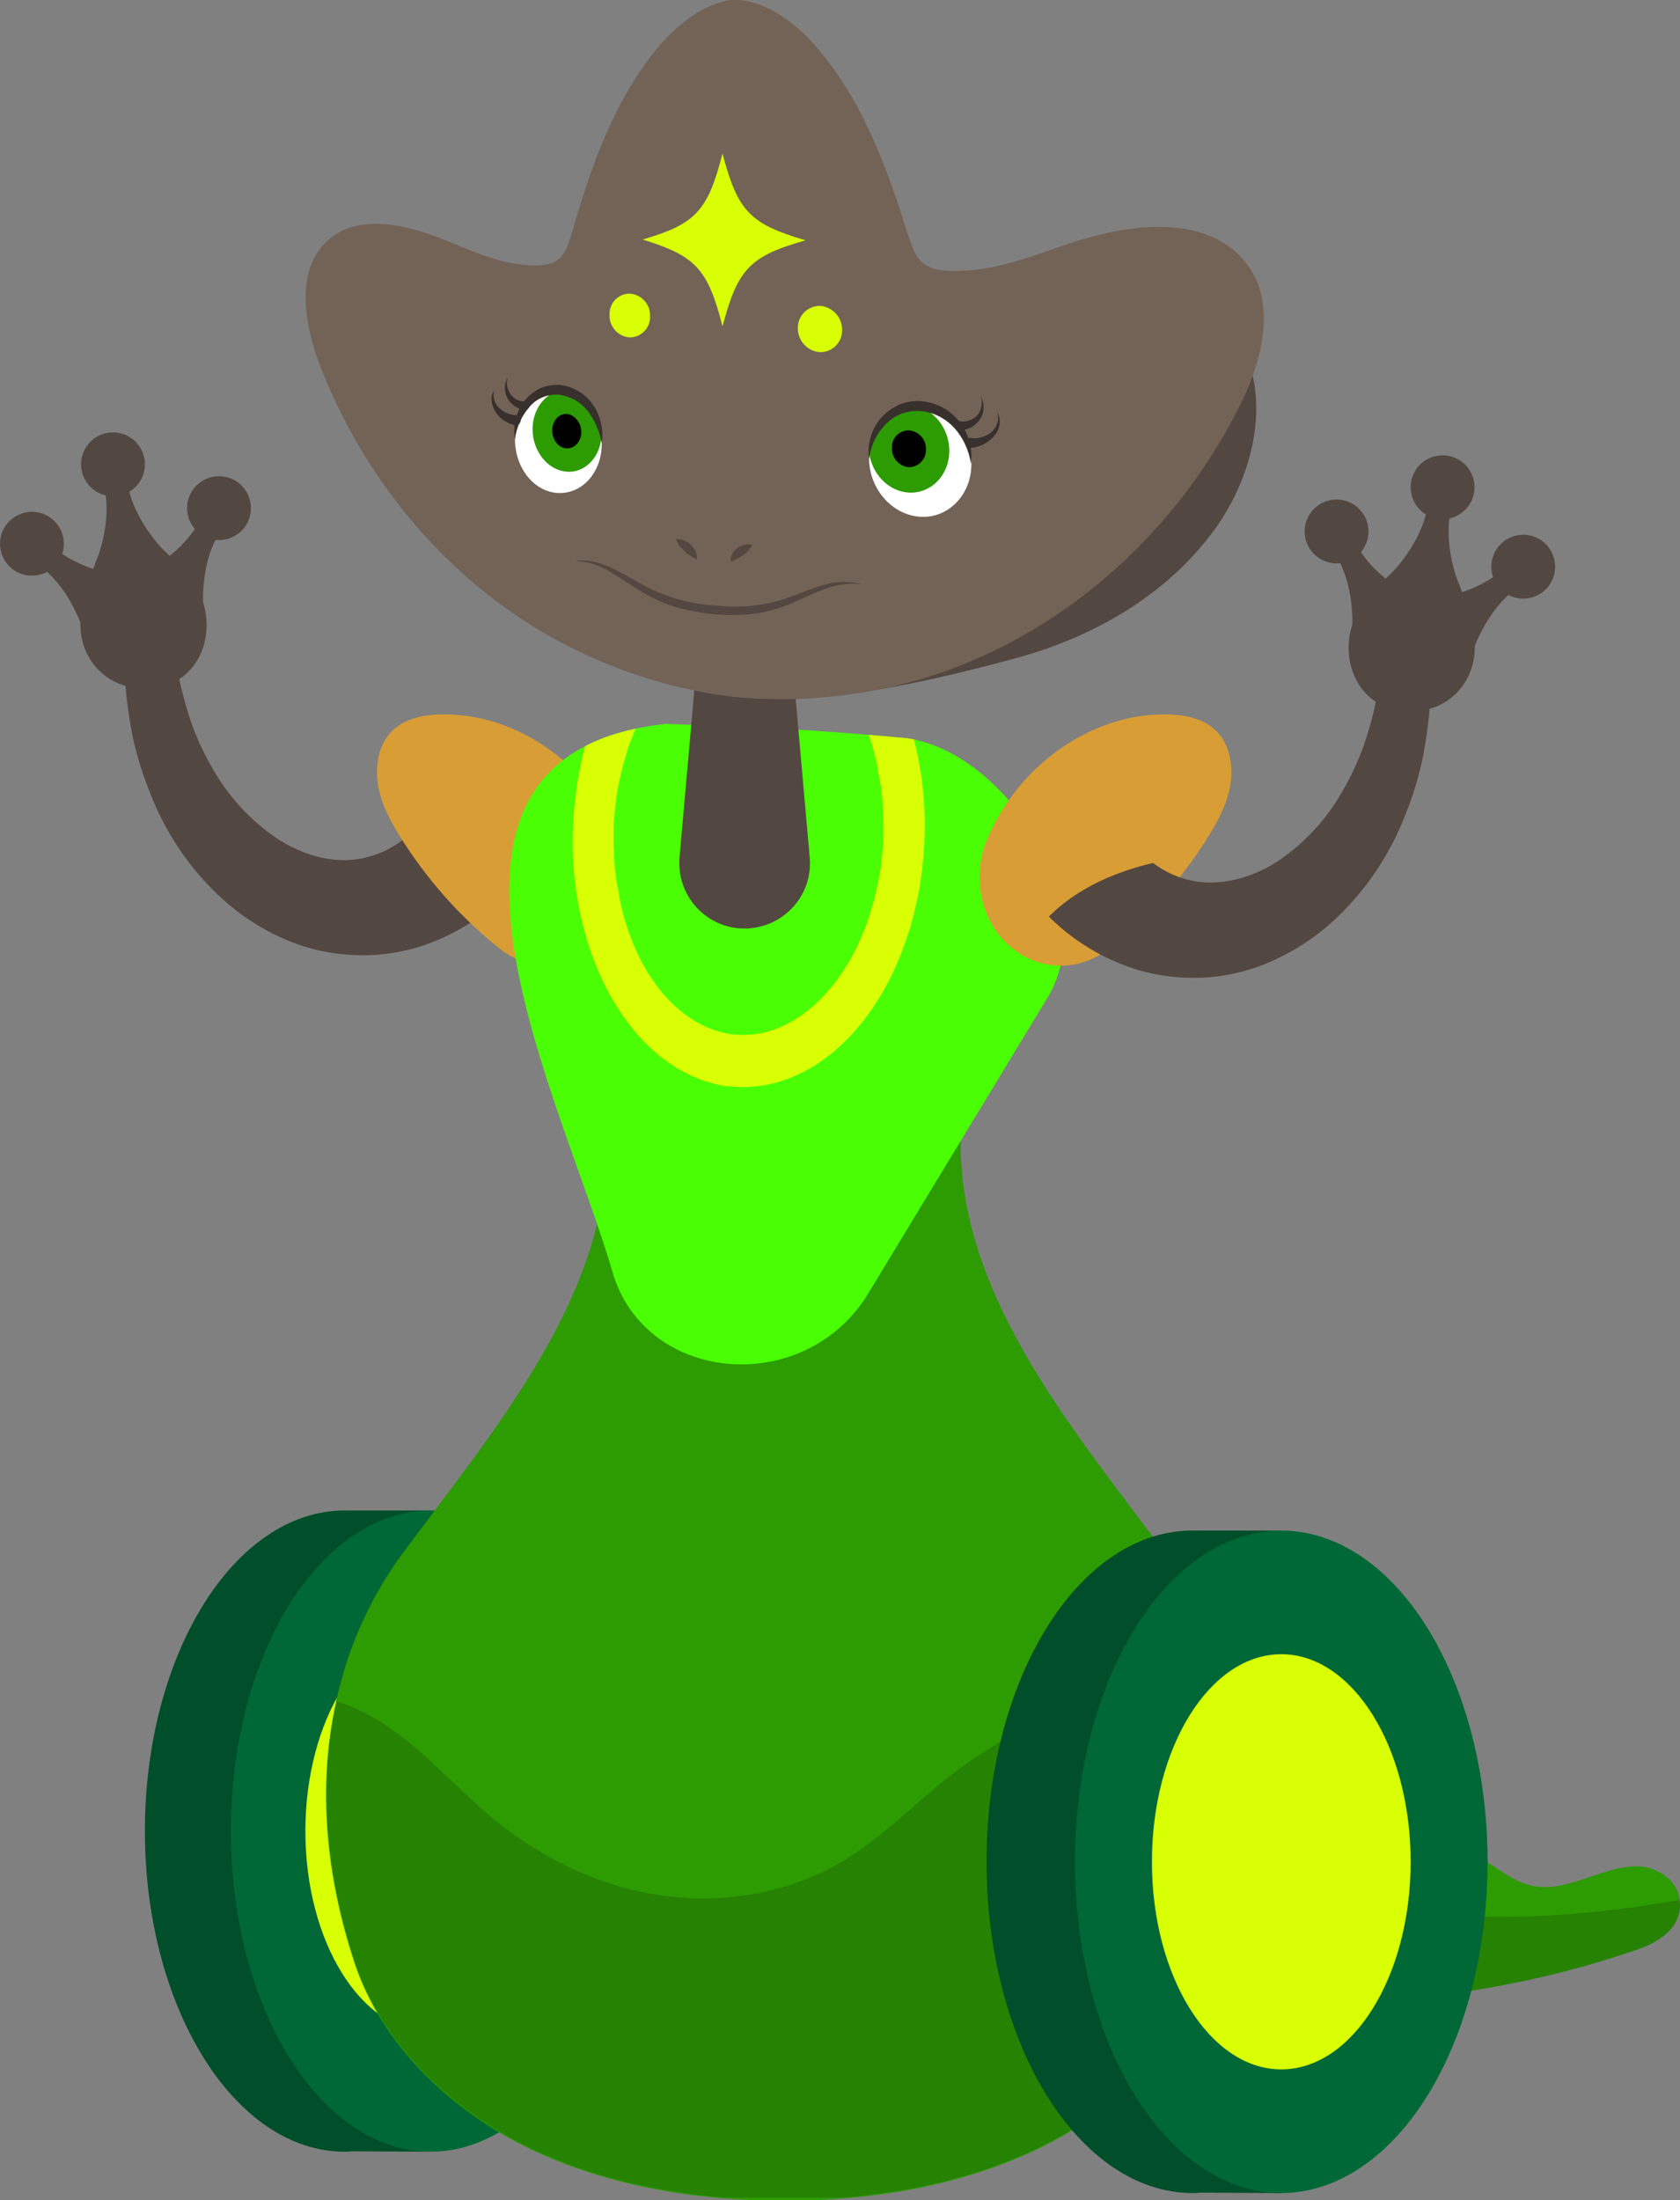 <svg xmlns="http://www.w3.org/2000/svg" xmlns:xlink="http://www.w3.org/1999/xlink" id="Layer_1" x="0" y="0" version="1.1" viewBox="0 0 410.4 537.3" style="enable-background:new 0 0 410.4 537.3" xml:space="preserve"><rect x="0" y="0" width="410.4" height="537.3" fill="#808080" stroke="none"/><style type="text/css">.st0{fill:#534741}.st1{fill:#268202}.st2{fill:#2d9b02}.st3{fill:#d99d36}.st4{fill:#004e2a}.st5{fill:#006837}.st6{fill:#d8ff03}.st7{fill:#4aff03}.st8{clip-path:url(#SVGID_2_)}.st9{fill:#736357}.st10{fill:#fff}.st11{fill:#38302c}</style><g id="l-hand"><circle cx="27.6" cy="113.4" r="7.8" class="st0"/><path d="M48.1,143.8c-2.4-4.1-6-7.5-9.5-10.7c-2.5-2.2-5.5-4.5-8.7-3.8c-2.8,0.7-4.4,3.4-5.6,6 c-2.1,4.5-3.5,9.2-4.4,14.1c-1.9,11.1,6.6,20.4,18.4,18.5C49.7,166.1,53.4,152.8,48.1,143.8z" class="st0"/><path d="M23.2,137.8l8.5-1.6l8.5-1.6c0,0-8.4-8.1-9.3-18.3l-2.9,0.6l-2.9,0.6C28,127.2,23.2,137.8,23.2,137.8z" class="st0"/><circle cx="53.5" cy="124.1" r="7.8" class="st0"/><path d="M49.7,148.7l-7.5-4.3l-7.5-4.3c0,0,10.6-4.9,14.7-14.2l2.5,1.5l2.5,1.5C48.5,137.1,49.7,148.7,49.7,148.7z" class="st0"/><circle cx="7.8" cy="132.8" r="7.8" class="st0"/><path d="M20.4,154.2l5.4-6.8l5.4-6.7c0,0-11.6-0.7-18.9-7.8l-1.8,2.3l-1.8,2.3C17.2,143,20.4,154.2,20.4,154.2z" class="st0"/></g><g id="l-arm"><path d="M122.5,219.5c-4.5,4.2-9.8,7.6-15.4,10c-5.8,2.5-12.1,3.8-18.4,3.8c-6.1,0-12.2-1.1-17.9-3.4 c-5.4-2.2-10.4-5.2-14.8-8.9c-8.3-7-14.7-16-18.8-26c-2-4.8-3.6-9.7-4.7-14.7c-1-4.9-1.7-10-2-15c-0.2-3.6,2.5-6.7,6.1-6.9 c3.3-0.2,6.2,2,6.8,5.3v0.2c0.8,4.2,1.9,8.4,3.3,12.5c1.4,4,3.2,7.8,5.3,11.4c3.9,6.9,9.4,12.8,16,17.2c6.3,4,13.3,5.8,19.5,4.8 s11.5-4.2,15.8-9.4c4.8-5.8,13.4-6.5,19.2-1.7s6.5,13.4,1.7,19.2c-0.4,0.5-0.8,0.9-1.2,1.3L122.5,219.5z" class="st0"/></g><g id="body"><path d="M410.3,464.2c0,0.4,0.1,0.7,0.1,1.1c0,6.1-6,9.4-10.9,11c-50.2,17.1-74.3,8.1-165.9,33.8 c-12.2,3.4-25.7,7.5-40.6,12.3l81.2-87.6l13.7-14.8l0.2-0.2c33.9,9.7,27.6,28.5,45.6,32c8.2,1.6,16.8-2.2,24.8,0.7 c5.3,2,9.6,6.7,15,8.1c8.6,2.3,17.1-4.4,25.9-4.6C404.2,455.9,409.7,458.9,410.3,464.2z" class="st1"/><path d="M286.8,407.5c0.6,6.8,4.9,12.8,11.1,15.6c23,10.2,19.8,25.4,35.9,28.5c8.2,1.6,16.8-2.2,24.8,0.7 c5.3,2,9.6,6.7,15,8.1c8.6,2.3,17.1-4.4,25.9-4.6c4.7-0.1,10.2,2.9,10.8,8.2c-64,11.4-102.2-2.7-124.2-19l0,0 c-4.3-3.1-8.2-6.6-11.9-10.5C263,423.1,259.3,413,259.3,413l4.5-14.1l22.5,4.6L286.8,407.5z" class="st2"/><path d="M153.6,216.4c0.3-3.8-0.2-7.6-1.7-11.1c-7.6-18.4-25.8-31.4-44.5-30.8c-4.5,0.1-9.4,1.2-12.4,4.9 c-2.7,3.3-3.4,8.2-2.6,12.6s2.9,8.4,5.2,12.1c6.5,10.5,14.8,19.9,24.5,27.6C134.6,241.5,152,233,153.6,216.4L153.6,216.4z" class="st3"/><path d="M133.1,447.2c0-31.2-11.4-58.2-27.9-70.8v-7.5H84.1c-26.9,0.1-48.7,35.2-48.7,78.3s21.9,78.3,48.8,78.3 c0.6,0,1.1,0,1.6-0.1l19.3,0.1V518C121.7,505.5,133.1,478.5,133.1,447.2z" class="st4"/><ellipse cx="105.2" cy="447.2" class="st5" rx="48.8" ry="78.3"/><ellipse cx="105.2" cy="447.2" class="st6" rx="30.6" ry="49.1"/><path d="M299.8,410.8c-0.7-2.7-1.6-5.4-2.6-8.1c-3.2-8.6-7.7-16.8-13.2-24.2c-22.1-29.7-47.9-60.3-49.3-96.5l0,0v-71.4 h-86.3V282h-0.1c-1.4,36.2-27.2,66.8-49.3,96.5c-6.8,9-11.9,19.2-15.1,30c-0.6,2.1-1.2,4.3-1.7,6.5c-0.1,0.2-0.1,0.5-0.1,0.7 c-4.6,20.6-2.5,42.5,4.5,63.7c6.6,19.9,23.3,36,43,45.5c14.7,7,30.9,10.7,47.3,12c3.9,0.3,7.9,0.5,11.9,0.6c0.9,0,1.8,0,2.7,0 c4.8,0,9.7-0.2,14.5-0.6c16.5-1.3,32.7-5,47.4-12c19.7-9.5,36.4-25.6,43-45.5C304,456.4,305.8,432.7,299.8,410.8z" class="st2"/><path d="M149.9,311.6c8.8,26.9,47.6,29.3,62.5,3.8l43.1-71.1c14.4-22.4-8.9-60.3-33.9-64c-23.7-2.2-37.8-2.8-59-3.5 C92.6,184.4,137.9,269.2,149.9,311.6z" class="st7"/><path d="M239.4,216.4c-0.4-3.8,0.2-7.6,1.6-11.1c7.6-18.4,25.9-31.4,44.5-30.8c4.5,0.1,9.4,1.2,12.4,4.9 c2.7,3.3,3.4,8.2,2.6,12.6s-2.9,8.4-5.2,12.1c-6.5,10.5-14.8,19.9-24.5,27.6C258.4,241.5,240.9,233,239.4,216.4L239.4,216.4z" class="st3"/><path d="M166,209.4l5.7-64.4c0.5-5.6,5.5-9.8,11.1-9.3c4.9,0.4,8.8,4.4,9.3,9.3l5.7,64.4c0.8,8.8-5.7,16.5-14.5,17.3 s-16.5-5.7-17.3-14.5l0,0C166,211.3,165.9,210.4,166,209.4z" class="st0"/><g><defs><path id="SVGID_1_" d="M149.9,311.6c8.8,26.9,47.6,29.3,62.5,3.8l43.1-71.1c14.4-22.4-8.9-60.3-33.9-64 c-23.7-2.2-37.8-2.8-59-3.5C92.6,184.4,137.9,269.2,149.9,311.6z"/></defs><clipPath id="SVGID_2_"><use xlink:href="#SVGID_1_" style="overflow:visible"/></clipPath><g class="st8"><path d="M224.3,218.6l0.1-0.5c0.1-0.8,0.3-1.5,0.4-2.3l0.1-0.8c0.1-0.7,0.2-1.4,0.3-2.2c0-0.3,0.1-0.5,0.1-0.8 c0.1-1,0.2-1.9,0.3-2.9l0,0c0.1-1,0.1-2,0.2-2.9v-0.8c0-0.7,0.1-1.5,0.1-2.2c0-0.3,0-0.5,0-0.8c0-0.8,0-1.6,0-2.4 c0-0.2,0-0.3,0-0.5c-0.1-3-0.3-5.9-0.7-8.9c0-0.1,0-0.2,0-0.2c0-0.4-0.1-0.8-0.2-1.2l0,0c-3.7-25-18-44.6-36.7-47.3l0,0h-0.2H188 h-0.1h-0.2l0,0c-18.7-2.1-36,13.3-43.6,36.8l0,0l-0.4,1.2c0,0.1,0,0.1-0.1,0.2c-0.9,2.8-1.6,5.6-2.1,8.5l-0.1,0.5 c-0.1,0.8-0.3,1.5-0.4,2.3l-0.1,0.8c-0.1,0.7-0.2,1.4-0.3,2.2c0,0.3-0.1,0.5-0.1,0.8c-0.1,1-0.2,1.9-0.3,2.9l0,0 c-0.1,1-0.1,2-0.2,2.9v0.8c0,0.7-0.1,1.5-0.1,2.2c0,0.3,0,0.5,0,0.8c0,0.8,0,1.6,0,2.4c0,0.2,0,0.4,0,0.5c0.1,3,0.3,5.9,0.7,8.9 c0,0.1,0,0.2,0,0.2c0,0.4,0.1,0.8,0.2,1.2l0,0c3.7,25,18.1,44.6,36.7,47.3l0,0h0.2h0.1h0.1h0.2l0,0c18.7,2.1,36-13.3,43.6-36.8 l0,0l0.4-1.2c0-0.1,0-0.2,0.1-0.2C223,224.3,223.7,221.4,224.3,218.6z M178.8,252.6c-12.3-1.7-22.2-13.3-26.5-29.1 c-0.2-0.8-0.4-1.6-0.6-2.5c0-0.2-0.1-0.3-0.1-0.5c-0.2-0.7-0.3-1.4-0.4-2.1l-0.2-1.1c-0.1-0.5-0.2-1.1-0.3-1.6 c-0.1-0.4-0.1-0.8-0.2-1.1c-0.1-0.6-0.1-1.2-0.2-1.8c0-0.3-0.1-0.6-0.1-1c-0.1-0.9-0.1-1.8-0.2-2.7c0-0.3,0-0.6,0-0.9 c0-0.7-0.1-1.3-0.1-2c0-0.4,0-0.7,0-1.1c0-0.6,0-1.3,0-2c0-0.3,0-0.6,0-1c0-1,0.1-1.9,0.2-2.9v-0.1c0.1-1,0.2-1.9,0.3-2.9 c0-0.3,0.1-0.6,0.1-1c0.1-0.6,0.2-1.3,0.3-1.9l0.2-1.1c0.1-0.6,0.2-1.3,0.4-1.9c0.1-0.3,0.1-0.6,0.2-0.9c0.2-0.9,0.4-1.7,0.6-2.6 c0.1-0.3,0.2-0.6,0.3-0.9c0.2-0.6,0.3-1.1,0.5-1.7c0.1-0.4,0.2-0.7,0.3-1.1s0.3-1,0.5-1.5l0.4-1c0.3-0.7,0.5-1.3,0.8-2l0.2-0.5 c0.3-0.8,0.7-1.5,1-2.3c6.8-14.3,18.4-23.2,30.7-21.6s22.2,13.3,26.5,29.1c0.2,0.8,0.4,1.6,0.6,2.5c0,0.2,0.1,0.3,0.1,0.5 c0.2,0.7,0.3,1.4,0.4,2.1l0.2,1.1c0.1,0.5,0.2,1.1,0.3,1.6c0.1,0.4,0.1,0.8,0.2,1.1c0.1,0.6,0.1,1.2,0.2,1.8c0,0.3,0.1,0.6,0.1,1 c0.1,0.9,0.1,1.8,0.2,2.7c0,0.3,0,0.6,0,0.9c0,0.6,0,1.3,0.1,2v1.1c0,0.6,0,1.3,0,2c0,0.3,0,0.6,0,1c0,1-0.1,1.9-0.2,2.9v0.1 c-0.1,1-0.2,1.9-0.3,2.9c0,0.3-0.1,0.6-0.1,0.9c-0.1,0.6-0.2,1.3-0.3,1.9l-0.2,1.1c-0.1,0.6-0.2,1.3-0.4,1.9 c-0.1,0.3-0.1,0.6-0.2,0.9c-0.2,0.9-0.4,1.7-0.6,2.6c-0.1,0.3-0.2,0.6-0.3,0.9c-0.2,0.6-0.3,1.1-0.5,1.7 c-0.1,0.4-0.2,0.7-0.3,1.1c-0.2,0.5-0.3,1-0.5,1.5l-0.4,1c-0.2,0.7-0.5,1.3-0.8,2c-0.1,0.2-0.1,0.3-0.2,0.5 c-0.3,0.8-0.7,1.5-1,2.3C202.6,245.2,191.1,254.1,178.8,252.6L178.8,252.6z" class="st6"/></g></g><path d="M296.4,479.2c-6.6,19.9-23.3,36-43,45.5c-14.7,7-30.9,10.7-47.4,12H177c-16.4-1.3-32.6-5-47.3-12 c-19.7-9.5-36.4-25.6-43-45.5c-7-21.2-9.1-43.1-4.5-63.7c6.5,2,12.5,5.8,17.8,10.1c7.1,5.8,13.3,12.6,20.4,18.5 c11.7,9.7,26,16.6,41,18.8s30.9-0.4,44.1-8.1c9.9-5.9,18-14.4,27.1-21.5c19.3-14.8,43-22.7,67.3-22.5 C305.8,432.7,304,456.4,296.4,479.2z" class="st1"/><path d="M341.8,454.7c0-32.2-11.8-60.1-28.8-73.1v-7.8h-21.8c-27.8,0.1-50.2,36.3-50.2,80.9s22.6,80.9,50.4,80.9 c0.6,0,1.1,0,1.7-0.1l19.9,0.1v-7.8C330,514.8,341.8,487,341.8,454.7z" class="st4"/><ellipse cx="313" cy="454.7" class="st5" rx="50.4" ry="80.9"/><ellipse cx="313" cy="454.7" class="st6" rx="31.6" ry="50.7"/></g><g id="head"><path d="M178.5,62.7c8.6,13,25.6,16.6,40.2,14.6S246.9,69,261.5,67s31.6,1.6,40.2,14.6c9.5,14.3,4.8,34.2-4.9,47.6 c-11.9,16.4-30.1,26.6-49.2,31.7s-39.1,9.8-59,9.9L178.5,62.7z" class="st0"/><path d="M302.5,62.1c-10.1-9.7-27.5-7.2-40.8-2.8c-8.6,2.9-17.2,6.4-26.2,6.8c-11,0.6-11.7-2.5-14.5-11.3 c-5.1-16.1-11.4-32.3-22.8-44.7c-5-5.4-11.9-10.1-19-10.2c-7,0.7-13.7,6-18.4,11.6c-10.4,12.5-16,28-20.4,43 c-2.4,8.2-3,10.9-12.2,10.2c-7.2-0.6-14-3.9-20.6-6.5c-9.8-3.9-22-6.1-28.8,1.8c-6.5,7.5-4.3,19.9-0.5,29.6 c10.1,26.1,29,49.8,53.9,64.6c14.4,8.5,30.4,14,47,16c17.4,1.7,35-0.4,51.5-6.2c31.3-11.1,57.6-35.3,72.5-65.6 C308.9,86.8,312.4,71.7,302.5,62.1z" class="st9"/><path d="M157,58.5c12.9-3.8,15.9-6.9,19.5-21c3.7,14.1,6.7,17.2,20.3,21.2c-13.6,3.8-16.6,7-20.3,21 C172.9,65.6,169.9,62.5,157,58.5z" class="st6"/><path d="M205.7,80.5c0-3.1-2.4-5.6-5.4-5.8c-3,0-5.4,2.4-5.4,5.3c0,0.1,0,0.1,0,0.2c0,3,2.3,5.6,5.4,5.8 c2.9,0.1,5.4-2.3,5.4-5.2C205.7,80.7,205.7,80.6,205.7,80.5z" class="st6"/><path d="M148.9,76.9c-0.1-2.8,2-5.1,4.8-5.2c0,0,0.1,0,0.1,0c2.9,0.2,5.1,2.6,5,5.5c0.1,2.8-2,5.1-4.8,5.2 c-0.1,0-0.1,0-0.2,0C151,82.2,148.8,79.8,148.9,76.9z" class="st6"/><path d="M147,108.4c0,7-4.8,12.3-10.7,12s-10.5-6.2-10.5-13.1s4.7-12.2,10.5-12c0.4,0,0.8,0.1,1.2,0.1 c4.9,0.8,8.9,5.7,9.5,11.6C147,107.5,147,107.9,147,108.4z" class="st10"/><path d="M146.9,107c-0.5,4.9-4.1,8.5-8.4,8.2c-4.6-0.3-8.4-4.9-8.4-10.4c0-5,3.2-9,7.3-9.5 C142.4,96.2,146.4,101.1,146.9,107z" class="st2"/><path d="M142,105.5c0,2.3-1.6,4.1-3.6,4s-3.5-2.1-3.5-4.4s1.6-4.1,3.5-4S142,103.2,142,105.5z"/><path d="M125.8,107.2c-0.5-3.2,0.2-6.5,2.2-9.1c1-1.4,2.3-2.4,3.8-3.2c1.6-0.7,3.3-1,5-0.9c1.7,0.2,3.3,0.8,4.8,1.7 c1.4,0.9,2.6,2.1,3.5,3.5c1.7,2.7,2.4,5.9,1.9,9.1c-0.5-2.9-1.7-5.7-3.5-8c-1.7-2.2-4.2-3.5-6.9-3.9c-2.7-0.2-5.4,0.8-7.2,2.9 C127.4,101.6,126.2,104.3,125.8,107.2z" class="st11"/><path d="M127.9,100.1c-1.8-0.3-3.3-1.5-4.1-3.2c-0.7-1.5-0.6-3.3,0.2-4.7c-0.4,1.4-0.1,3,0.8,4.2c0.8,1,2,1.7,3.3,1.6 c0.6,0,1.1,0.4,1.2,1c0,0.6-0.4,1.1-1,1.2C128.1,100.2,128,100.2,127.9,100.1L127.9,100.1z" class="st11"/><path d="M125.6,103.8c-1.9-0.5-3.6-1.6-4.6-3.3c-0.5-0.8-0.8-1.7-0.9-2.6c-0.1-0.9,0.1-1.8,0.6-2.6 c-0.4,1.6,0.1,3.3,1.3,4.4c1.1,1,2.5,1.6,4,1.7c0.7,0,1.2,0.5,1.2,1.2c0,0.7-0.5,1.2-1.2,1.2C125.8,103.9,125.7,103.9,125.6,103.8 L125.6,103.8z" class="st11"/><path d="M212.3,111.9c0,7.4,5.5,13.8,12.4,14.3s12.6-5.3,12.6-12.9s-5.7-14-12.6-14.3c-0.5,0-0.9,0-1.4,0 c-5.8,0.4-10.3,5.2-10.9,11.4C212.3,110.9,212.3,111.4,212.3,111.9z" class="st10"/><path d="M212.3,110.4c0.6,5.3,4.7,9.6,9.7,9.9c5.4,0.3,9.9-4.2,9.9-10.2c0-5.5-3.8-10.2-8.7-11.1 C217.5,99.5,213,104.2,212.3,110.4z" class="st2"/><path d="M217.9,109.4c-0.1,2.4,1.7,4.5,4.1,4.7c2.3,0,4.1-1.8,4.2-4c0-0.1,0-0.2,0-0.3c0.1-2.4-1.7-4.5-4.2-4.7 c-2.3,0-4.1,1.8-4.1,4C217.9,109.2,217.9,109.3,217.9,109.4z"/><path d="M237.2,113.3c-0.5-3.3-1.9-6.4-4.1-8.8c-2.1-2.3-5-3.8-8.1-4.1c-3.1-0.3-6.2,0.8-8.4,3 c-2.4,2.3-3.9,5.4-4.3,8.7c-0.5-3.6,0.5-7.2,2.9-10c1.2-1.4,2.8-2.5,4.5-3.3c1.8-0.7,3.7-1,5.6-0.8c1.9,0.2,3.7,0.8,5.3,1.7 C235.3,102.4,237.9,107.8,237.2,113.3L237.2,113.3z" class="st11"/><path d="M234.6,102.9c1.5,0.2,3-0.3,4.1-1.4c1.1-1.3,1.4-3.1,0.9-4.7c0.9,1.6,0.9,3.7,0,5.3c-1.1,1.8-2.9,2.9-5,3 h-0.1c-0.6,0-1.1-0.4-1.2-1c0-0.6,0.4-1.1,1-1.2L234.6,102.9z" class="st11"/><path d="M237.2,107c1.7,0.2,3.5-0.3,4.9-1.4c0.7-0.6,1.2-1.3,1.5-2.2c0.3-0.9,0.3-1.9,0-2.8c0.5,0.9,0.7,1.9,0.6,2.9 c-0.1,1.1-0.6,2.1-1.3,2.9c-1.4,1.7-3.5,2.8-5.7,3l0,0c-0.7,0.1-1.3-0.4-1.4-1.1s0.4-1.3,1.1-1.4l0,0H237.2z" class="st11"/><path d="M165.1,131.7c0.7-0.1,1.4,0,2,0.3c0.6,0.2,1.2,0.6,1.6,1c0.5,0.4,0.9,1,1.2,1.6c0.3,0.6,0.4,1.4,0.3,2.1 c-0.6-0.4-1.1-0.7-1.6-1c-0.5-0.3-0.9-0.6-1.3-1c-0.4-0.4-0.8-0.8-1.2-1.2C165.7,132.9,165.4,132.3,165.1,131.7z" class="st0"/><path d="M183.8,133.1c-0.3,0.5-0.7,1-1.1,1.5c-0.4,0.4-0.8,0.7-1.2,1c-0.4,0.3-0.9,0.6-1.3,0.8l-1.6,0.8 c-0.2-0.7,0-1.4,0.3-2c0.3-0.6,0.8-1,1.3-1.4c0.5-0.4,1.1-0.6,1.7-0.8C182.5,132.9,183.1,132.9,183.8,133.1z" class="st0"/><path d="M210.6,142.7c-3-0.4-6.1,0-8.9,1.1c-2.9,1-5.6,2.4-8.4,3.6c-2.9,1.2-6,2.1-9.1,2.5c-3.1,0.4-6.3,0.4-9.4,0.1 c-3.1-0.2-6.2-0.8-9.3-1.6c-3-0.9-5.9-2.1-8.6-3.8c-2.7-1.6-5.2-3.4-7.8-4.9c-2.6-1.7-5.5-2.6-8.6-2.7c3.1-0.5,6.3,0.5,9.1,1.8 s5.4,3,8.1,4.4c5.4,2.8,11.3,4.4,17.3,4.7c6,0.7,12.1,0,17.7-2c2.9-1,5.7-2.3,8.8-3.1C204.3,141.9,207.6,141.9,210.6,142.7z" class="st0"/></g><g id="r-hand"><circle cx="352.4" cy="119" r="7.8" class="st0"/><path d="M331.8,149.4c2.4-4.1,6-7.5,9.5-10.7c2.5-2.2,5.5-4.5,8.7-3.8c2.8,0.7,4.4,3.4,5.6,6c2.1,4.5,3.5,9.2,4.4,14.1 c1.9,11.1-6.6,20.4-18.4,18.5C330.3,171.7,326.5,158.4,331.8,149.4z" class="st0"/><path d="M356.7,143.4l-8.5-1.6l-8.5-1.6c0,0,8.4-8.1,9.3-18.3l2.9,0.6l2.9,0.6C351.9,132.8,356.7,143.4,356.7,143.4z" class="st0"/><circle cx="326.5" cy="129.8" r="7.8" class="st0"/><path d="M330.3,154.3l7.5-4.3l7.5-4.3c0,0-10.6-4.9-14.7-14.2l-2.5,1.5l-2.5,1.5C331.4,142.7,330.3,154.3,330.3,154.3z" class="st0"/><circle cx="372.1" cy="138.4" r="7.8" class="st0"/><path d="M359.5,159.9l-5.4-6.7l-5.4-6.8c0,0,11.6-0.7,18.9-7.8l1.8,2.3l1.8,2.3C362.8,148.7,359.5,159.9,359.5,159.9z" class="st0"/></g><g id="r-arm"><path d="M276.6,205.9c4.3,5.2,9.7,8.5,15.8,9.4s13.2-0.8,19.5-4.8c6.6-4.4,12.1-10.3,16-17.2c2.1-3.6,3.9-7.4,5.3-11.4 c1.4-4.1,2.5-8.2,3.3-12.5v-0.2c0.7-3.5,4.1-5.8,7.6-5.2c3.2,0.6,5.5,3.5,5.3,6.8c-0.3,5-1,10.1-2,15c-1.1,5-2.7,10-4.7,14.7 c-4.1,10-10.6,19-18.8,26c-4.4,3.7-9.4,6.7-14.8,8.9c-5.7,2.3-11.8,3.5-17.9,3.4c-6.3,0-12.6-1.3-18.4-3.8 c-5.7-2.4-10.9-5.8-15.4-10l-0.4-0.4c-5.6-5.1-6-13.7-0.9-19.2c5.1-5.6,13.7-6,19.2-0.9C275.8,205,276.2,205.4,276.6,205.9z" class="st0"/></g><path id="sleeve" d="M250.1,232.7c0,0,6.6-19.7,41.8-23.7l3-22.2l-37.2,6.8l-14.5,16.2L250.1,232.7z" class="st3"/></svg>